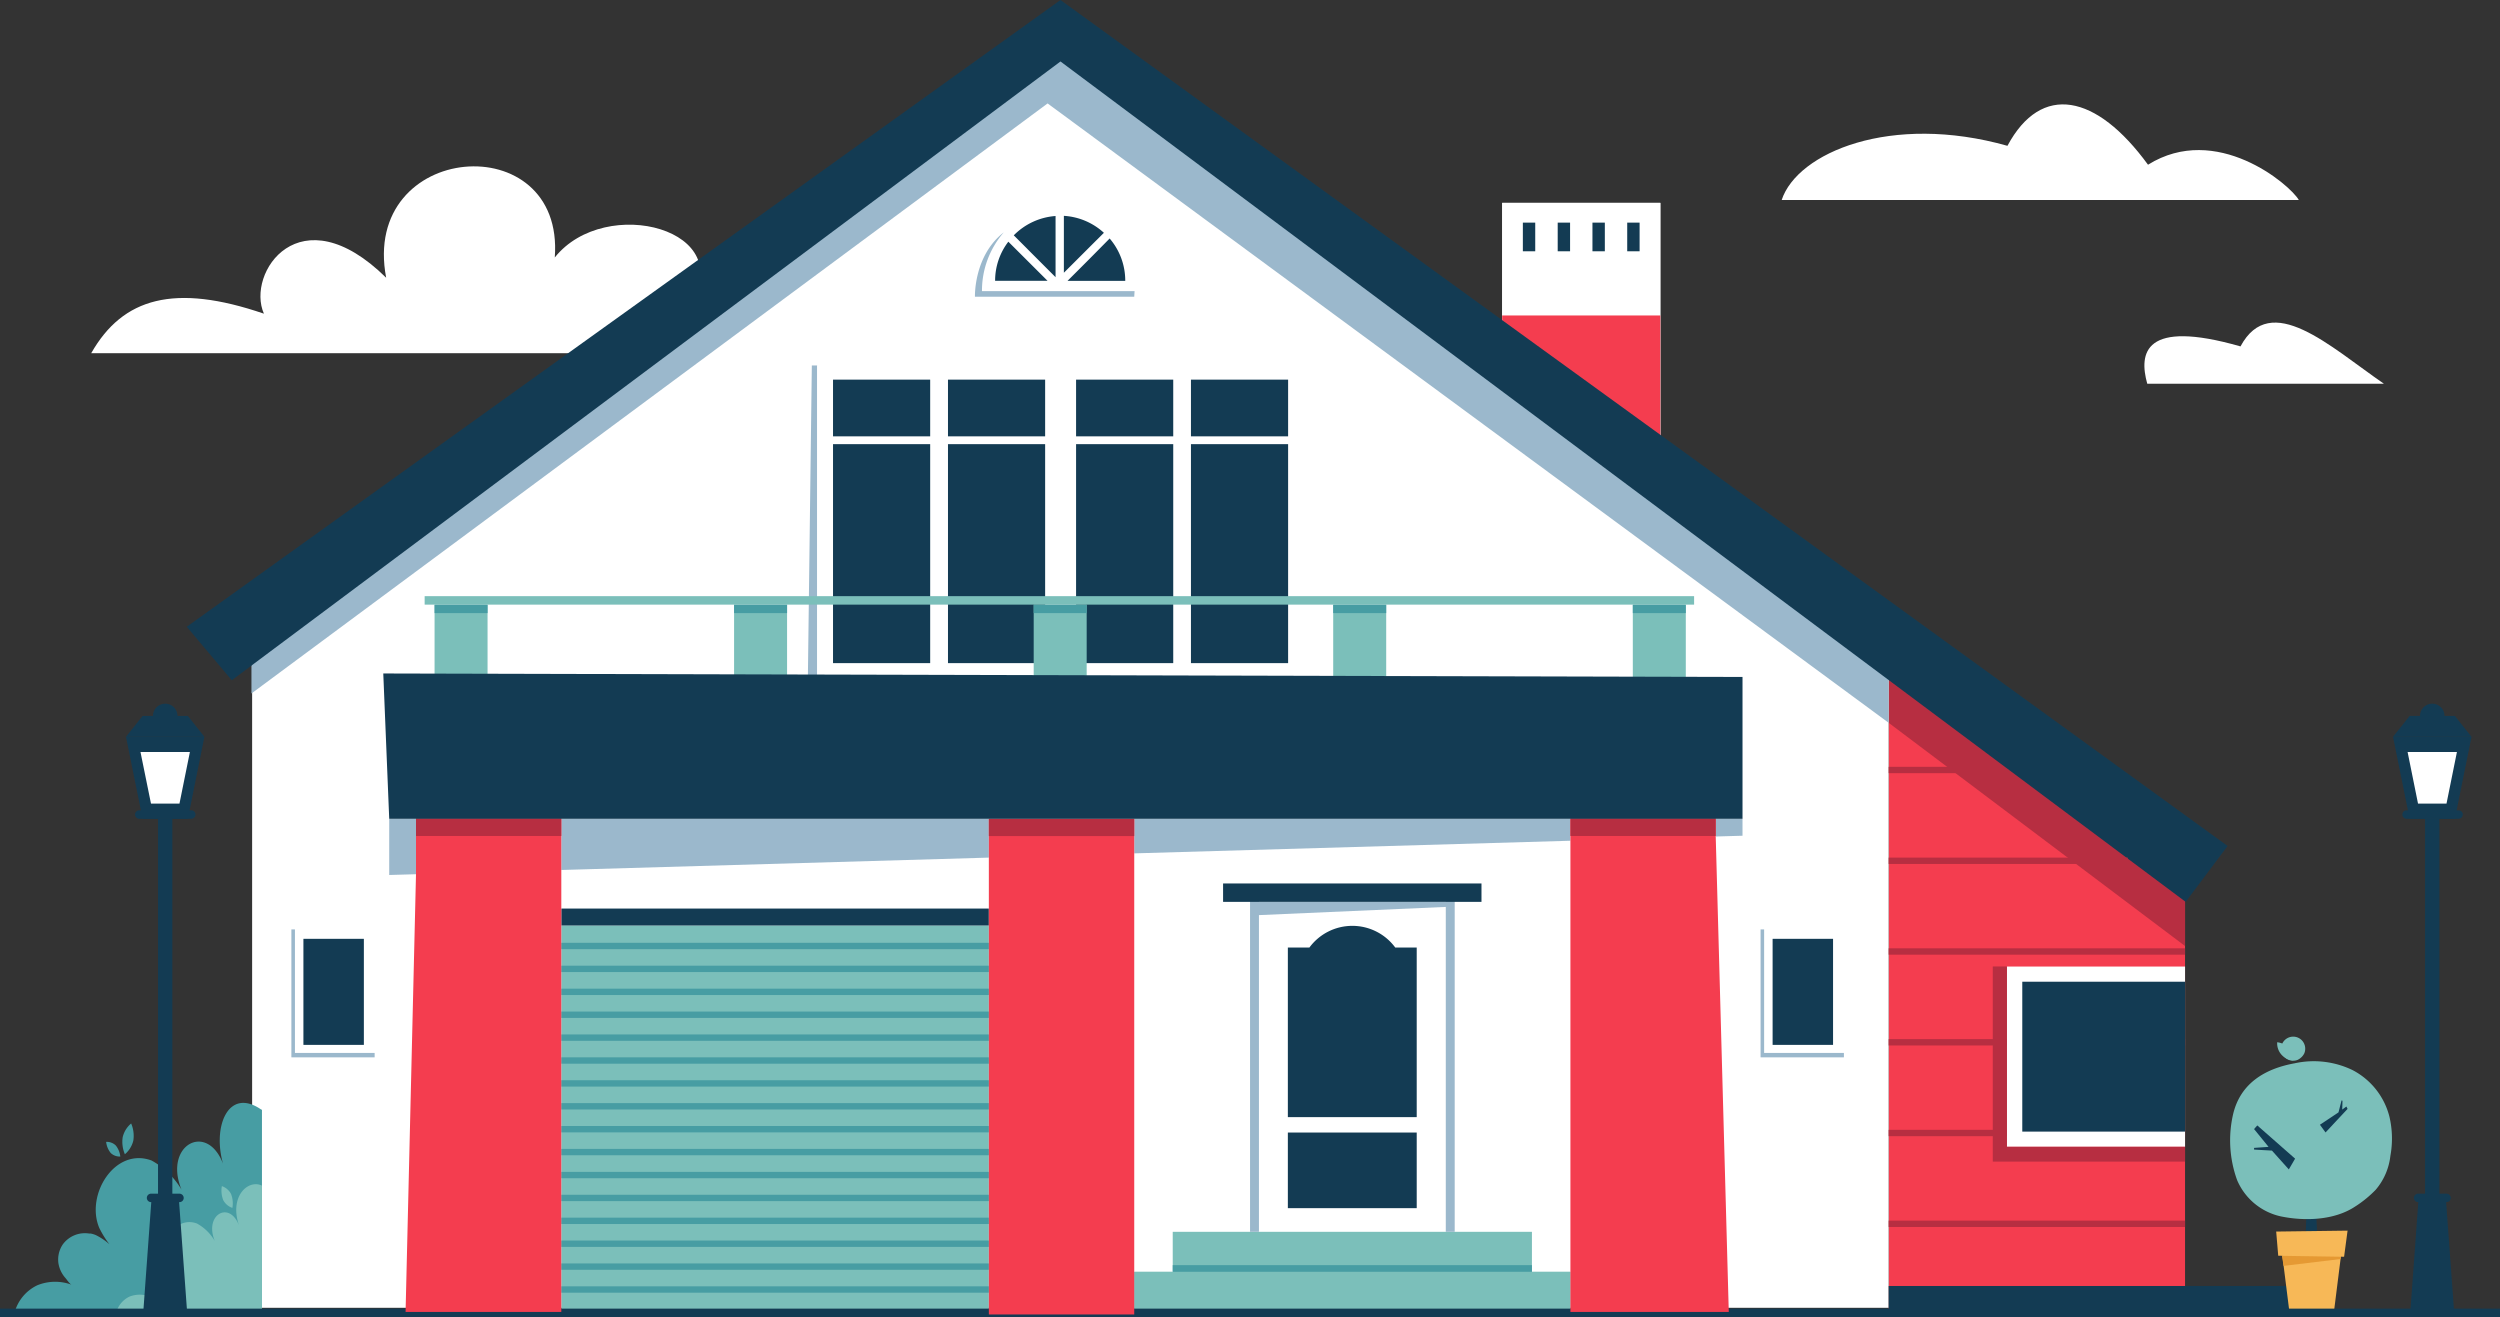 <svg xmlns="http://www.w3.org/2000/svg" viewBox="0 0 294.89 155.36"><rect x="0" y="0" width="294.89" height="155.36" fill="#333333" stroke="none"/><defs><style>.cls-1{fill:#fff;}.cls-2{fill:#f43d4f;}.cls-3{fill:#133b53;}.cls-4{fill:#b72e41;}.cls-5{fill:#9bb8cc;}.cls-6{fill:#7bbfba;}.cls-7{fill:#479da3;}.cls-8{fill:#f7b857;}.cls-9{fill:#e59933;}</style></defs><g id="OBJECTS"><path class="cls-1" d="M10.76,41.66C14.49,35.1,20.6,33.4,31.13,37,29,32.2,35.37,22.73,45.55,32.76c-3.06-16.09,21.08-18,19.89-2.39,6-7.52,22-3.25,15.77,5.74,9.31-2.31,13.08-.15,19.2,5.55Z"/><path class="cls-1" d="M281.19,45.26H253.28c-1-3.6-.41-7.67,11-4.4C267.84,34.23,274.8,40.85,281.19,45.26Z"/><path class="cls-1" d="M271.16,23.59h-61C212,18,223.05,13.32,236.79,17.2c4-7.46,10.5-6.11,16.58,2.23C261.41,14.41,270.08,21.74,271.16,23.59Z"/><polygon class="cls-1" points="195.85 51.63 195.85 23.93 177.19 23.93 177.19 38.1 195.85 51.63"/><polygon class="cls-1" points="195.85 51.63 195.85 23.93 177.19 23.93 177.19 38.1 195.85 51.63"/><polygon class="cls-2" points="177.19 37.21 177.19 38.1 195.85 51.63 195.85 37.21 177.19 37.21"/><rect class="cls-3" x="179.63" y="26.26" width="1.46" height="3.38"/><rect class="cls-3" x="183.74" y="26.26" width="1.46" height="3.38"/><rect class="cls-3" x="187.84" y="26.26" width="1.46" height="3.38"/><rect class="cls-3" x="191.94" y="26.26" width="1.46" height="3.38"/><polygon class="cls-2" points="257.74 155.05 222.78 155.05 222.78 77.21 257.74 99.21 257.74 155.05"/><polygon class="cls-4" points="257.74 111.59 222.78 85.26 222.78 77.21 257.74 99.21 257.74 111.59"/><polygon class="cls-1" points="222.78 154.26 29.74 154.26 29.74 71.42 124.65 2.15 222.78 71.42 222.78 154.26"/><polygon class="cls-5" points="125.09 0.95 29.66 72.21 29.66 81.8 123.57 12.2 222.78 85.26 222.78 74.75 125.09 0.95"/><polygon class="cls-3" points="125.09 0 22.03 73.93 27.34 80.24 125.09 7.25 257.81 106.38 262.76 99.79 125.09 0"/><rect class="cls-4" x="222.78" y="90.45" width="13.44" height="0.75"/><rect class="cls-4" x="222.78" y="101.16" width="28.2" height="0.75"/><rect class="cls-4" x="222.78" y="111.86" width="34.96" height="0.75"/><rect class="cls-4" x="222.78" y="122.57" width="34.96" height="0.75"/><rect class="cls-4" x="222.78" y="133.27" width="34.96" height="0.75"/><rect class="cls-4" x="222.78" y="143.98" width="34.96" height="0.75"/><rect class="cls-3" x="222.78" y="151.69" width="49.82" height="3.17"/><polygon class="cls-5" points="95.29 80.18 96.39 80.18 96.39 43.11 95.76 43.11 95.29 80.18"/><rect class="cls-2" x="49.07" y="96.28" width="17.14" height="0.3"/><rect class="cls-2" x="185.24" y="96.28" width="17.14" height="0.3"/><polygon class="cls-5" points="45.91 96.58 45.91 103.21 49.07 103.12 49.07 96.58 45.91 96.58"/><polygon class="cls-5" points="205.54 96.58 202.38 96.58 202.38 98.67 205.54 98.58 205.54 96.58"/><polygon class="cls-5" points="66.21 96.58 66.21 102.62 116.64 101.16 116.64 96.58 66.21 96.58"/><polygon class="cls-5" points="133.79 96.58 133.79 100.66 185.24 99.17 185.24 96.58 133.79 96.58"/><rect class="cls-6" x="133.79" y="150.02" width="51.45" height="4.72"/><rect class="cls-6" x="133.79" y="150.02" width="51.45" height="4.72"/><rect class="cls-6" x="138.33" y="145.3" width="42.37" height="4.72"/><rect class="cls-7" x="138.33" y="149.23" width="42.37" height="0.79"/><rect class="cls-6" x="66.21" y="109.17" width="50.43" height="45.58"/><rect class="cls-7" x="66.21" y="111.21" width="50.43" height="0.75"/><rect class="cls-7" x="66.21" y="113.91" width="50.43" height="0.75"/><rect class="cls-7" x="66.21" y="116.62" width="50.43" height="0.75"/><rect class="cls-7" x="66.21" y="119.32" width="50.43" height="0.75"/><rect class="cls-7" x="66.21" y="122.02" width="50.43" height="0.75"/><rect class="cls-7" x="66.21" y="124.72" width="50.43" height="0.75"/><rect class="cls-7" x="66.21" y="127.42" width="50.43" height="0.75"/><rect class="cls-7" x="66.21" y="130.12" width="50.43" height="0.75"/><rect class="cls-7" x="66.21" y="132.82" width="50.43" height="0.75"/><rect class="cls-7" x="66.21" y="135.52" width="50.43" height="0.75"/><rect class="cls-7" x="66.21" y="138.23" width="50.43" height="0.75"/><rect class="cls-7" x="66.21" y="140.93" width="50.43" height="0.75"/><rect class="cls-7" x="66.21" y="143.63" width="50.43" height="0.75"/><rect class="cls-7" x="66.21" y="146.33" width="50.43" height="0.75"/><rect class="cls-7" x="66.21" y="149.03" width="50.43" height="0.75"/><rect class="cls-7" x="66.21" y="151.73" width="50.43" height="0.75"/><rect class="cls-3" x="66.21" y="107.17" width="50.43" height="2"/><path class="cls-7" d="M30.9,154.86H1.71a5,5,0,0,1,2.68-3.25,5.58,5.58,0,0,1,4.08-.06c-.24-.08-.57-.59-.75-.8A3.44,3.44,0,0,1,6.89,149a3.19,3.19,0,0,1,.52-2.22,3.23,3.23,0,0,1,3.09-1.28l.17,0a2.78,2.78,0,0,1,.64.19,7.23,7.23,0,0,1,2.37,1.88,4,4,0,0,1,.37.45,10.87,10.87,0,0,1-2.34-3.18c-1.65-3.9,1.84-9.56,6.17-7.95a9.3,9.3,0,0,1,4.1,4.58c-3.46-5.94,2.29-9.55,4.33-4.2-1.26-4.41.62-9,4.43-6.44a.8.8,0,0,0,.16.08Z"/><path class="cls-6" d="M30.9,154.86H13.7a2.92,2.92,0,0,1,1.58-1.92,3.34,3.34,0,0,1,2.41,0,2,2,0,0,1,.91-2.45,2.59,2.59,0,0,1,2.37.38A3.28,3.28,0,0,1,19.59,149c-1-2.29,1.09-5.63,3.64-4.68a5.46,5.46,0,0,1,2.42,2.7c-2-3.5,1.34-5.63,2.54-2.48-1.17-3.44,1.09-5.47,2.71-4.69Z"/><path class="cls-7" d="M13.06,136a1.52,1.52,0,0,0,1.13.42,2.49,2.49,0,0,0-.54-1.31,1.51,1.51,0,0,0-1.13-.42A2.49,2.49,0,0,0,13.06,136Z"/><path class="cls-6" d="M26.33,141.56a1.92,1.92,0,0,0,1.08.92,3,3,0,0,0-.16-1.65,1.92,1.92,0,0,0-1.08-.92A3.08,3.08,0,0,0,26.33,141.56Z"/><path class="cls-7" d="M14.47,134.15a3.74,3.74,0,0,0,.26,2,3,3,0,0,0,1-1.63,3.69,3.69,0,0,0-.26-2A3,3,0,0,0,14.47,134.15Z"/><polygon class="cls-3" points="271.93 146.55 272.29 137.26 272.94 137.26 273.36 146.37 271.93 146.55"/><polygon class="cls-8" points="275.3 154.75 270.05 154.75 269.02 146.55 276.33 146.55 275.3 154.75"/><polygon class="cls-8" points="268.49 145.27 268.73 148.12 276.5 148.24 276.91 145.16 268.49 145.27"/><polygon class="cls-9" points="269.17 148.13 276.12 148.24 276.08 148.51 269.36 149.32 269.17 148.13"/><path class="cls-6" d="M271.8,124.26a1.68,1.68,0,0,1-.81.77,1.42,1.42,0,1,1,.81-.77Z"/><path class="cls-6" d="M270,123.61a2.32,2.32,0,0,1,.47,1.46,2,2,0,0,1-1.86-2.13A2.35,2.35,0,0,1,270,123.61Z"/><path class="cls-6" d="M279.07,137.28a1.64,1.64,0,0,1-1.06-.36,1.7,1.7,0,0,1,1-.52,1.74,1.74,0,0,1,1.06.36A1.75,1.75,0,0,1,279.07,137.28Z"/><path class="cls-6" d="M278.79,135.35a2.35,2.35,0,0,1-1.07,1.11,2,2,0,0,1,1-2.64A2.3,2.3,0,0,1,278.79,135.35Z"/><path class="cls-6" d="M281.86,131.77a8.56,8.56,0,0,0-4.37-5.55,10.51,10.51,0,0,0-6.81-.8c-3.47.63-6.4,2.33-7.27,6a13.75,13.75,0,0,0,.47,7.78,7.3,7.3,0,0,0,5.16,4.28c2.8.58,6.28.47,8.73-1.14a13.43,13.43,0,0,0,2.46-2,7.44,7.44,0,0,0,1.73-4A11.3,11.3,0,0,0,281.86,131.77Z"/><polygon class="cls-3" points="269.98 137.94 267.99 135.72 265.88 135.6 265.88 135.4 267.59 135.28 265.88 133.18 266.26 132.75 270.72 136.67 269.98 137.94"/><polygon class="cls-3" points="273.65 132.67 275.84 131.21 276.2 129.8 276.31 129.84 276.28 130.88 276.77 130.52 276.91 130.8 274.31 133.58 273.65 132.67"/><rect class="cls-1" x="236.73" y="114.01" width="21.01" height="21.26"/><rect class="cls-3" x="238.54" y="115.8" width="19.2" height="17.68"/><polygon class="cls-4" points="236.73 114 235.06 114 235.06 137.02 257.74 137.02 257.74 135.27 236.73 135.27 236.73 114"/><rect class="cls-1" x="96.39" y="43.11" width="28.83" height="37.08"/><rect class="cls-3" x="98.26" y="44.78" width="11.46" height="33.44"/><rect class="cls-3" x="111.82" y="44.78" width="11.46" height="33.44"/><rect class="cls-1" x="125.05" y="43.11" width="28.83" height="37.08"/><rect class="cls-3" x="126.93" y="44.78" width="11.46" height="33.44"/><rect class="cls-3" x="140.48" y="44.78" width="11.46" height="33.44"/><rect class="cls-1" x="97.49" y="51.47" width="55.7" height="0.92"/><polygon class="cls-5" points="170.93 106.96 148.1 107.96 148.1 106.38 170.93 106.38 170.93 106.96"/><rect class="cls-5" x="147.44" y="105.45" width="1.05" height="39.86" transform="translate(295.94 250.75) rotate(180)"/><rect class="cls-5" x="170.53" y="105.45" width="1.05" height="39.86" transform="translate(342.12 250.75) rotate(180)"/><rect class="cls-3" x="151.91" y="133.59" width="15.2" height="8.92"/><path class="cls-3" d="M167.11,131.77v-20h-2.53a6.29,6.29,0,0,0-10.13,0h-2.54v20Z"/><rect class="cls-3" x="144.27" y="104.21" width="30.48" height="2.17"/><rect class="cls-6" x="51.26" y="71.32" width="6.25" height="8.54"/><rect class="cls-6" x="86.59" y="71.32" width="6.25" height="8.54"/><rect class="cls-6" x="157.26" y="71.32" width="6.25" height="8.54"/><rect class="cls-6" x="121.93" y="71.32" width="6.25" height="8.54"/><rect class="cls-6" x="192.6" y="71.32" width="6.25" height="8.54"/><rect class="cls-7" x="51.26" y="71.32" width="6.25" height="1"/><rect class="cls-7" x="86.59" y="71.32" width="6.25" height="1"/><rect class="cls-7" x="157.26" y="71.32" width="6.25" height="1"/><rect class="cls-7" x="121.93" y="71.32" width="6.25" height="1"/><rect class="cls-7" x="192.6" y="71.32" width="6.25" height="1"/><rect class="cls-6" x="50.09" y="70.32" width="149.74" height="1"/><rect class="cls-3" x="209.09" y="110.74" width="7.13" height="12.51"/><polygon class="cls-5" points="208.09 109.63 208.09 124.2 217.5 124.2 217.5 124.72 207.67 124.72 207.67 109.63 208.09 109.63"/><rect class="cls-3" x="35.79" y="110.74" width="7.13" height="12.51"/><polygon class="cls-5" points="34.79 109.63 34.79 124.2 44.19 124.2 44.19 124.72 34.37 124.72 34.37 109.63 34.79 109.63"/><path class="cls-3" d="M124.51,32.7V25.48a7.69,7.69,0,0,0-4.93,2.28Z"/><path class="cls-3" d="M118.94,28.51a7.56,7.56,0,0,0-1.56,4.61h6.18Z"/><path class="cls-3" d="M130.21,27.46a7.66,7.66,0,0,0-4.72-2v6.71Z"/><path class="cls-3" d="M125.92,33.13h6.81a7.64,7.64,0,0,0-1.84-5C129.23,29.82,127.58,31.48,125.92,33.13Z"/><path class="cls-5" d="M133.83,34.34h-18v0a10.48,10.48,0,0,1,2.57-6.93C114.84,30.17,115,35,115,35h18.79Z"/><polygon class="cls-3" points="22.07 154.75 16.9 154.75 17.88 141.3 21.09 141.3 22.07 154.75"/><rect class="cls-3" x="18.64" y="96.58" width="1.69" height="58.17"/><polygon class="cls-3" points="22.16 96.58 16.82 96.58 14.86 86.91 24.11 86.91 22.16 96.58"/><polygon class="cls-1" points="21.17 94.79 17.81 94.79 16.57 88.7 22.4 88.7 21.17 94.79"/><polygon class="cls-3" points="22.16 84.45 16.82 84.45 14.86 86.91 24.11 86.91 22.16 84.45"/><path class="cls-3" d="M22.56,96.58H16.43a.5.5,0,0,1-.5-.5h0a.5.5,0,0,1,.5-.5h6.13a.5.5,0,0,1,.5.5h0A.51.51,0,0,1,22.56,96.58Z"/><path class="cls-3" d="M21.16,141.8H17.82a.5.5,0,0,1-.5-.5h0a.5.5,0,0,1,.5-.5h3.34a.51.51,0,0,1,.51.5h0A.5.5,0,0,1,21.16,141.8Z"/><circle class="cls-3" cx="19.49" cy="84.45" r="1.45"/><polygon class="cls-3" points="289.48 154.75 284.31 154.75 285.29 141.3 288.5 141.3 289.48 154.75"/><rect class="cls-3" x="286.05" y="96.58" width="1.69" height="58.17"/><polygon class="cls-3" points="289.57 96.58 284.23 96.58 282.27 86.91 291.53 86.91 289.57 96.58"/><polygon class="cls-1" points="288.58 94.79 285.22 94.79 283.99 88.7 289.81 88.7 288.58 94.79"/><polygon class="cls-3" points="289.57 84.45 284.23 84.45 282.27 86.91 291.53 86.91 289.57 84.45"/><path class="cls-3" d="M290,96.58h-6.13a.51.51,0,0,1-.5-.5h0a.5.5,0,0,1,.5-.5H290a.5.5,0,0,1,.5.5h0A.51.51,0,0,1,290,96.58Z"/><path class="cls-3" d="M288.58,141.8h-3.35a.5.5,0,0,1-.5-.5h0a.51.51,0,0,1,.5-.5h3.35a.51.51,0,0,1,.5.5h0A.5.5,0,0,1,288.58,141.8Z"/><circle class="cls-3" cx="286.9" cy="84.45" r="1.45"/><rect class="cls-3" y="154.36" width="294.89" height="1"/><polygon class="cls-2" points="49.07 96.58 49.07 103.12 47.84 154.75 66.21 154.75 66.21 102.62 66.21 96.58 49.07 96.58"/><polygon class="cls-2" points="185.24 96.58 185.24 99.17 185.24 154.75 203.92 154.75 202.38 98.67 202.38 96.58 185.24 96.58"/><polygon class="cls-2" points="116.64 96.58 116.64 101.16 116.64 155.05 133.79 155.05 133.79 100.66 133.79 96.58 116.64 96.58"/><polygon class="cls-4" points="49.07 96.58 49.07 96.81 49.07 98.61 66.21 98.61 66.21 96.79 66.21 96.58 49.07 96.58"/><polygon class="cls-4" points="185.24 96.58 185.24 96.67 185.24 98.61 202.38 98.61 202.38 96.65 202.38 96.58 185.24 96.58"/><polygon class="cls-4" points="116.64 96.58 116.64 96.74 116.64 98.62 133.79 98.62 133.79 96.72 133.79 96.58 116.64 96.58"/><polygon class="cls-3" points="205.54 96.58 45.91 96.58 45.21 79.44 205.54 79.85 205.54 96.58"/></g></svg>